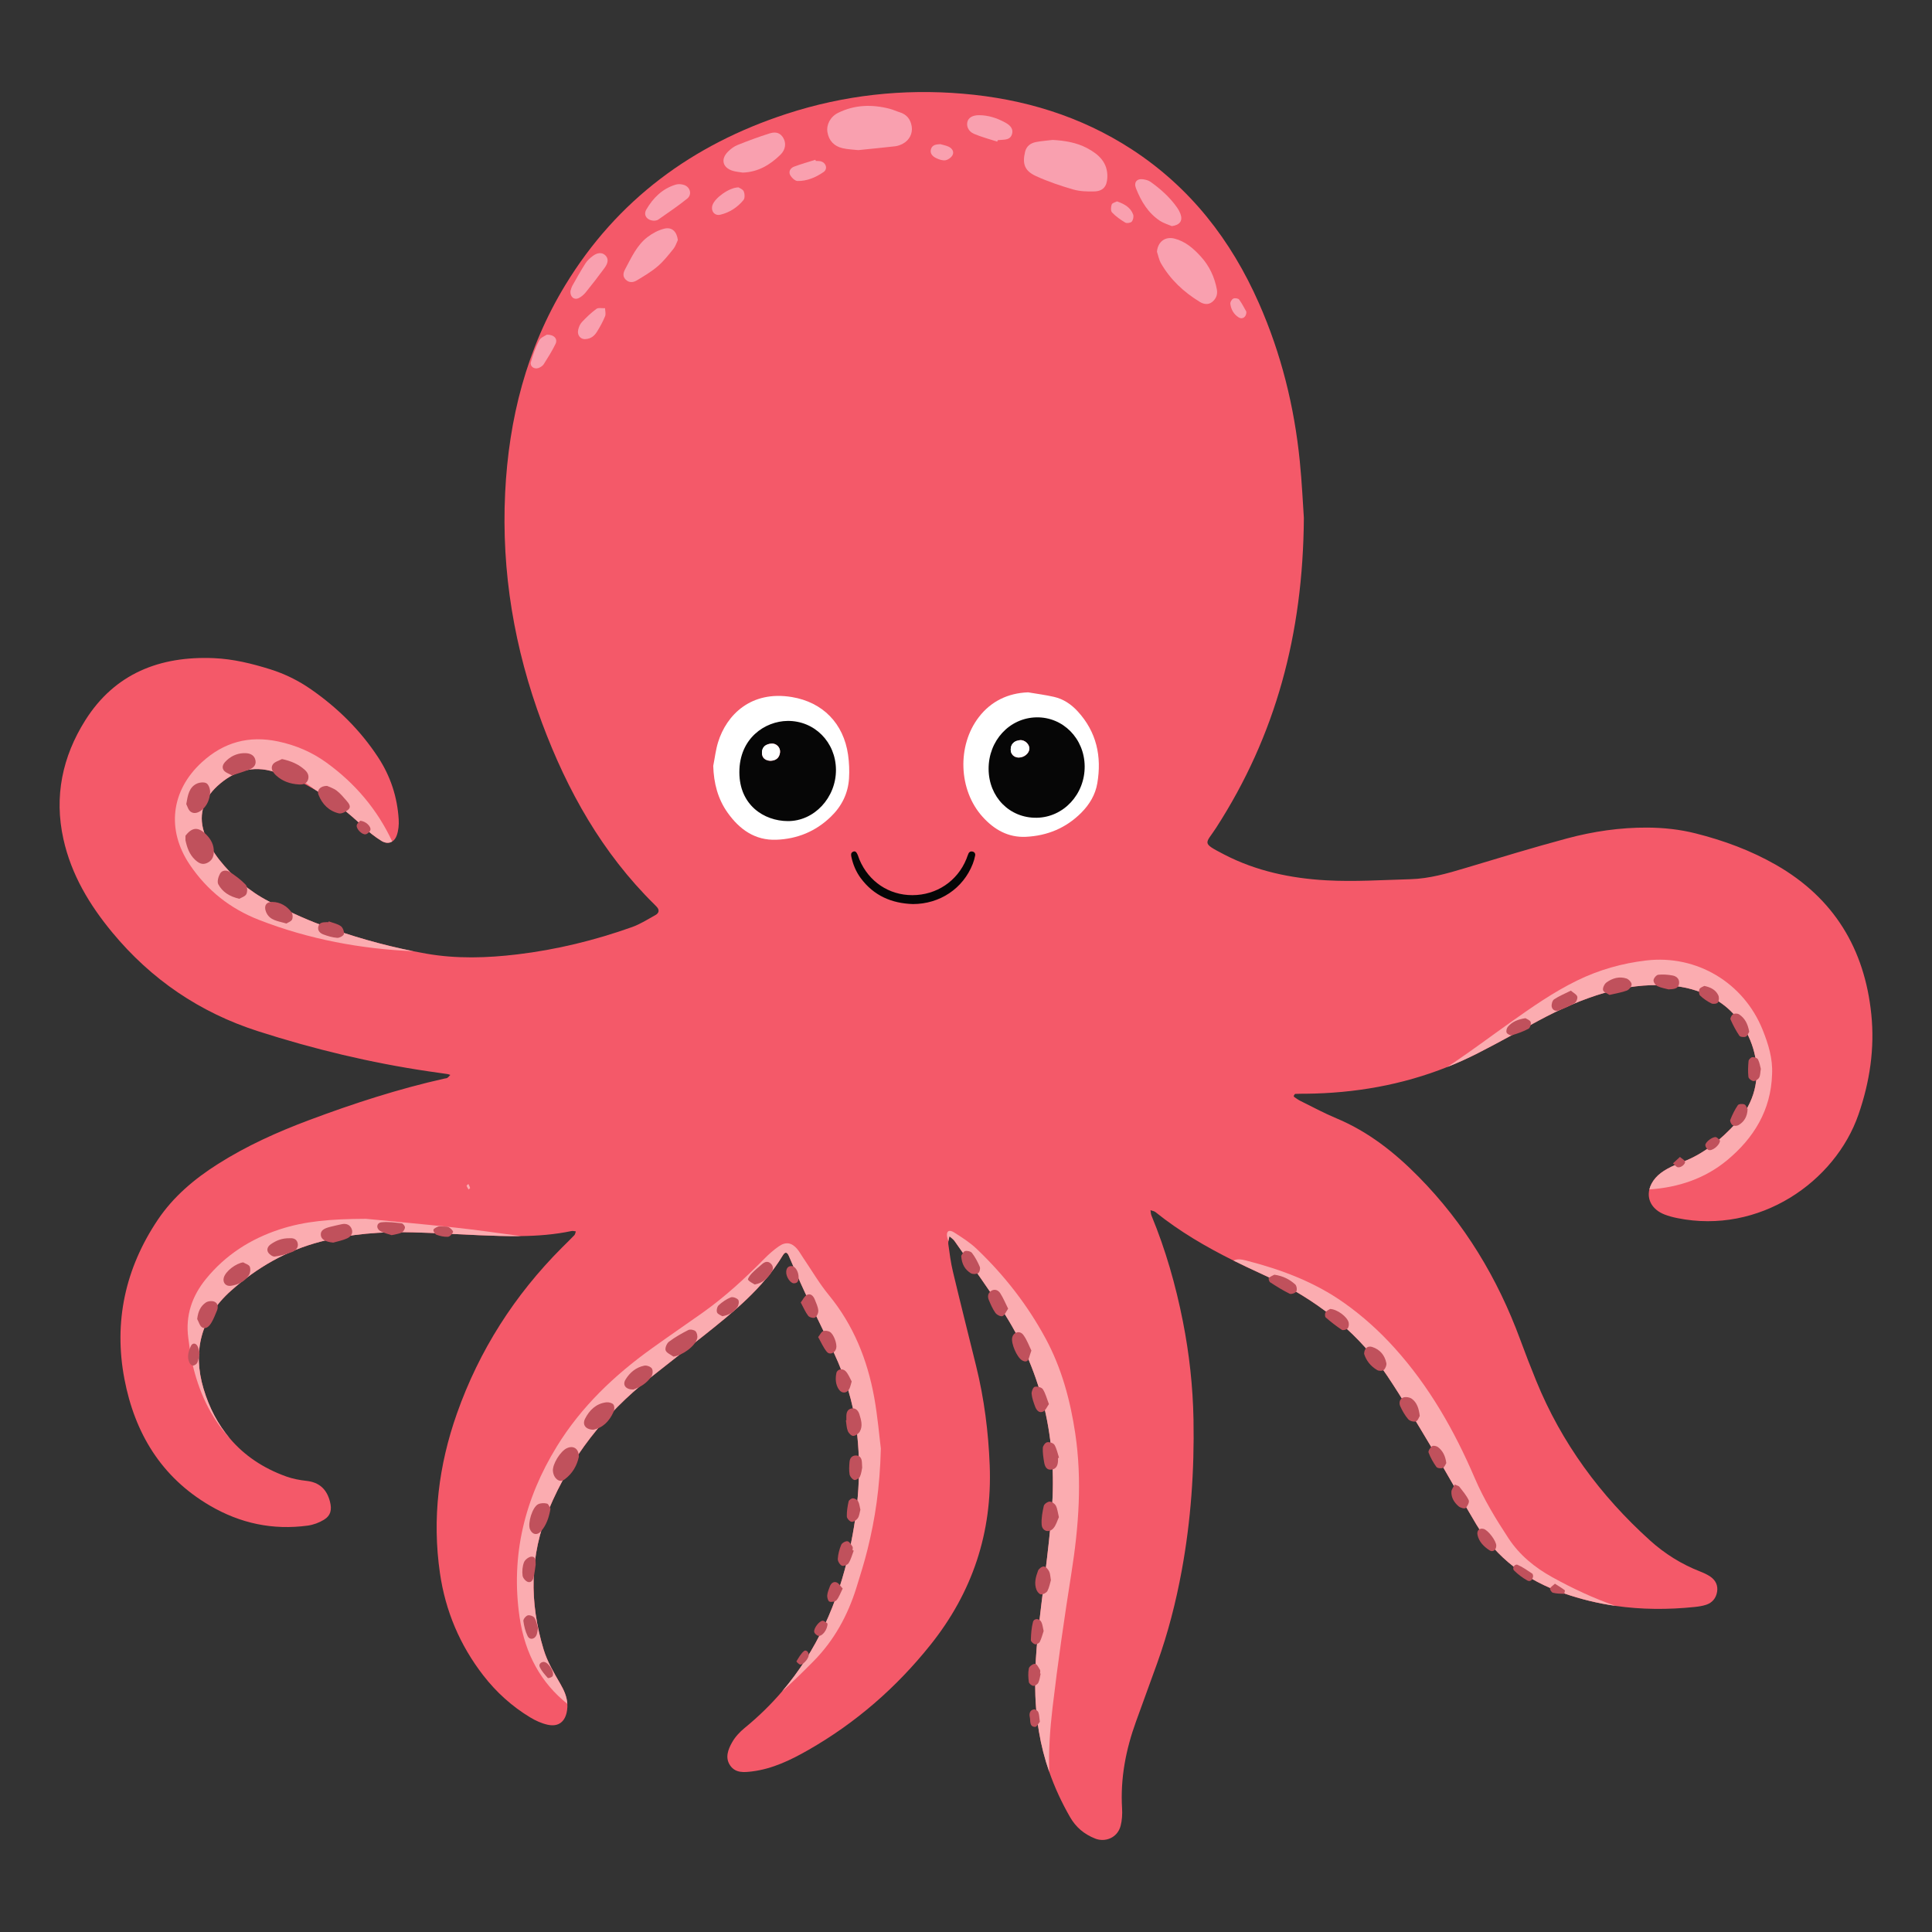 <?xml version="1.0" encoding="utf-8"?>
<!-- Generator: Adobe Illustrator 26.0.3, SVG Export Plug-In . SVG Version: 6.00 Build 0)  -->
<svg version="1.1" id="Layer_1" xmlns="http://www.w3.org/2000/svg" xmlns:xlink="http://www.w3.org/1999/xlink" x="0px" y="0px"
	 viewBox="0 0 1133.86 1133.86" style="enable-background:new 0 0 1133.86 1133.86;" xml:space="preserve">
<rect x="0" y="0" width="1133.86" height="1133.86" fill="#333333" stroke="none"/>
<style type="text/css">
	.st0{fill:#F45969;}
	.st1{fill:#FBACB0;}
	.st2{fill:#FFFFFF;}
	.st3{fill:#F9A0AF;}
	.st4{fill:#C0515C;}
	.st5{fill:#060606;}
</style>
<g>
	<path class="st0" d="M1090.72,654.07c-13.73,39.67-58.29,70.56-106.31,60.82c-2.54-0.51-5.08-1.17-7.49-2.11
		c-7.19-2.8-10.42-8.63-8.94-14.73c0.55-2.26,1.74-4.56,3.62-6.75c1.83-2.13,4.3-3.86,6.77-5.26c2.99-1.7,6.24-3.01,9.46-4.26
		c12.44-4.8,22.24-13.11,31.15-22.78c22.18-24.07,10.2-56.75-8.47-70.02c-9.75-6.93-20.61-10.11-32.4-10.72
		c-12.23-0.64-24.19,0.85-35.94,4.26c-13.65,3.95-26.55,9.67-39.04,16.38c-11.95,6.42-23.77,13.07-35.86,19.22
		c-5.9,3-11.88,5.7-17.93,8.1c-26.45,10.51-54.24,15.4-83.1,15.67c-2.02,0.02-4.03-0.02-6.04,0.1c-0.33,0.02-0.68,0.69-0.91,1.12
		c-0.08,0.15,0.1,0.58,0.29,0.71c1.19,0.8,2.35,1.67,3.63,2.3c6.99,3.45,13.86,7.17,21.04,10.17c18.75,7.82,34.25,20.07,48.35,34.39
		c26.99,27.4,46.34,59.53,59.59,95.5c2.99,8.12,6.12,16.2,9.39,24.21c14.87,36.48,37.65,67.37,66.78,93.67
		c8.63,7.79,18.4,13.91,29.28,18.17c2.13,0.84,4.28,1.79,6.16,3.08c3.07,2.12,4.58,5.19,3.92,8.98c-0.65,3.7-2.83,6.35-6.39,7.52
		c-2.17,0.72-4.5,1.06-6.78,1.3c-15.65,1.63-31.14,1.55-46.4-0.64c0,0-0.01,0-0.01,0c-10.26-1.47-20.41-3.9-30.45-7.41
		c-21.71-7.58-39.36-20.49-51.27-40.44c-9.18-15.36-17.85-31.02-27.01-46.38c-8.13-13.62-16.25-27.28-25.04-40.47
		c-16.23-24.34-38.26-42.19-64.19-55.39c-3.6-1.84-7.24-3.59-10.92-5.27c-5.13-2.35-10.24-4.76-15.28-7.27
		c-16.14-8.03-31.68-17.08-45.85-28.48c-0.77-0.62-1.94-0.75-2.92-1.11c0.18,1.05,0.17,2.18,0.57,3.14
		c8.31,20.07,14.23,40.85,18.44,62.14c3.76,19.01,5.87,38.17,6.23,57.58c0.54,29.83-1.53,59.43-6.93,88.76
		c-3.4,18.46-8.06,36.63-14.42,54.32c-4.1,11.4-8.26,22.78-12.4,34.18c-5.97,16.45-9.23,33.32-8.17,50.92c0.2,3.4,0,6.98-0.85,10.25
		c-1.86,7.16-9.17,9.79-14.94,7.49c-6.56-2.61-11.33-6.67-14.76-12.64c-4.9-8.53-8.99-17.34-12.17-26.49c0-0.01,0-0.01,0-0.01
		c-2.67-7.66-4.7-15.54-6.05-23.68c-3.1-18.67-2.61-37.42-0.68-56.11c2.54-24.68,6.39-49.25,8.26-73.97
		c3.09-40.81-5.37-79.31-27.22-114.23c-9.33-14.91-19.83-29.09-29.86-43.55c-0.76-1.1-2-1.87-3.02-2.8
		c-0.16,0.94-0.45,1.89-0.61,2.83v0c-0.11,0.6-0.16,1.19-0.08,1.76c0.74,5.43,1.45,10.89,2.72,16.21
		c4.42,18.52,9.08,36.98,13.64,55.47c4.71,19.12,7.18,38.56,7.94,58.22c1.53,39.43-10.14,74.48-34.78,105.31
		c-20.06,25.1-43.87,45.83-71.77,61.75c-10.29,5.87-20.94,11.04-32.96,12.53c-4.71,0.58-9.57,1-12.68-3.31
		c-3.34-4.63-1.36-9.61,1.05-13.86c1.8-3.17,4.5-6.05,7.35-8.38c8.14-6.65,15.43-13.79,21.93-21.4c0,0,0,0,0,0
		c20.21-23.63,32.83-51.72,39.67-83.2c5.12-23.57,7.13-47.33,3.96-71.39c-2.01-15.32-6.54-29.86-13.04-43.8
		c-5.61-12.03-11.58-23.89-17.23-35.9c-3.31-7.04-6.28-14.24-9.4-21.37c-1-2.27-2.17-2.49-3.49-0.3
		c-11.75,19.46-29.12,33.37-46.54,47.23c-10.62,8.45-21.36,16.74-31.98,25.18c-26.03,20.69-46.01,46.02-58.88,76.82
		c-11.29,27.02-11.37,54.55-2.98,82.18c2.14,7.06,6.06,13.67,9.8,20.12c2.2,3.8,3.84,7.54,4.09,11.69c0.08,1.24,0.03,2.51-0.17,3.84
		c-0.97,6.55-4.89,9.86-11.38,8.44c-3.58-0.78-7.12-2.41-10.28-4.32c-10.72-6.49-19.9-14.78-27.57-24.71
		c-13.7-17.74-22.15-37.71-25.37-59.9c-4.67-32.11-0.76-63.38,9.98-93.77c13.09-37.04,33.79-69.4,61.54-97.23
		c2.45-2.45,4.96-4.85,7.34-7.36c0.51-0.54,0.61-1.49,0.9-2.25c-0.84-0.08-1.72-0.38-2.51-0.21c-9.83,2.07-19.73,2.83-29.65,2.97
		c0,0,0,0-0.01,0c-8.22,0.12-16.46-0.19-24.69-0.53c-12.97-0.53-25.94-1.35-38.92-1.69c-18.24-0.48-36.3,0.85-54.08,5.49
		c-20.02,5.22-37.32,15.21-52.61,28.87c-17.58,15.69-22.57,35.55-16.02,57.46c3.35,11.21,8.49,20.96,15.4,29.12
		c0.02,0.02,0.04,0.04,0.05,0.06c8.42,9.92,19.48,17.45,33.14,22.33c3.76,1.35,7.81,2.11,11.8,2.55c7.64,0.84,11.97,5,13.81,12.25
		c1.17,4.6,0.46,8.1-3.52,10.55c-2.84,1.75-6.27,3.01-9.58,3.46c-20.44,2.75-39.46-1.26-57.36-11.72
		c-28.74-16.8-44.19-42.8-50.2-74.37c-6.36-33.45,0.47-64.87,19.54-93.31c9.16-13.66,21.48-24.02,35.27-32.77
		c16.9-10.73,35.04-18.88,53.72-25.87c25.96-9.72,52.29-18.27,79.37-24.33c0.56-0.12,1.22-0.12,1.66-0.43
		c0.65-0.44,1.13-1.12,1.69-1.69c-0.52-0.18-1.04-0.43-1.58-0.51c-3.71-0.55-7.43-1.06-11.14-1.6
		c-34.05-5.01-67.43-13.06-100.14-23.56c-34.06-10.93-62.71-30.38-85.55-58.02c-13.38-16.18-24-33.88-28.63-54.7
		c-5.57-25.06-0.58-48.45,12.78-69.68c17.35-27.58,43.88-37.89,75.56-36.54c11.3,0.48,22.26,3.17,33.04,6.54
		c8.6,2.69,16.58,6.64,23.99,11.8c15.57,10.84,28.84,23.91,39.29,39.81c7.31,11.13,11.3,23.33,12.11,36.55
		c0.19,3.08-0.12,6.41-1.13,9.3c-0.58,1.66-1.51,2.88-2.65,3.6c-1.78,1.13-4.08,1.06-6.4-0.39c-3.88-2.42-7.52-5.34-10.85-8.49
		c-8.53-8.09-17.67-15.31-27.69-21.25c-3.36-1.99-6.82-3.84-10.39-5.53c-2.45-1.16-4.98-2.15-7.55-3.06
		c-2.06-0.73-4.14-1.4-6.21-2.07c-12.84-4.14-24.04-0.5-33.56,8.27c-8.64,7.96-11.54,17.97-7.04,29.13
		c2.02,5.01,4.84,9.89,8.2,14.13c7.96,10.03,17.53,18.5,28.97,24.35c10,5.11,20.2,10.01,30.71,13.9
		c17.68,6.54,35.78,11.75,54.28,15.43c2.47,0.49,4.94,0.96,7.43,1.39c17.83,3.14,35.74,2.57,53.52,0.44
		c22.96-2.75,45.41-8.23,67.22-15.99c4.84-1.72,9.29-4.56,13.82-7.09c2.14-1.19,2.51-3.04,0.63-4.96c-0.4-0.41-0.8-0.83-1.21-1.24
		c-30.65-30.18-51.14-66.7-66.01-106.62c-16.22-43.53-23.88-88.54-21.62-135.01c2.11-43.34,12.55-84.47,35.26-121.83
		c30.43-50.04,74.69-82.54,129.97-100.57C495.32,55.84,529.92,52,565.1,54.99c35.6,3.02,69.09,13.09,99.28,32.77
		c34.2,22.29,58.11,53.12,74.46,90.17c13.05,29.58,20.75,60.55,23.98,92.64c1.27,12.62,1.84,25.32,2.4,33.37
		c-0.47,68.52-16.64,127.83-51.42,181.77c-6.29,9.76-9.02,8.69,4.64,15.78c18.81,9.76,39.18,14,60,15.16
		c16.37,0.91,32.87-0.2,49.3-0.66c11.06-0.31,21.61-3.36,32.14-6.52c19.89-5.96,39.76-12.05,59.81-17.42
		c15.35-4.11,31.06-6.43,47.06-6.35c9.58,0.05,19,1.05,28.28,3.38c16.59,4.17,32.53,10.04,47.4,18.57
		c33.89,19.44,51.9,49.27,55.81,87.62C1100.3,615.28,1097.34,634.95,1090.72,654.07z"/>
	<g>
		<path class="st1" d="M516.96,850.15c-0.59,23.04-3.36,41.26-7.83,59.22c-1.87,7.55-4.2,15-6.52,22.43
			c-5.07,16.21-13.02,30.81-25.01,42.98c-6.06,6.15-12.21,12.2-18.64,17.91c20.21-23.63,32.83-51.72,39.67-83.2
			c5.12-23.57,7.13-47.33,3.96-71.39c-2.01-15.32-6.54-29.86-13.04-43.8c-5.61-12.03-11.58-23.89-17.23-35.9
			c-3.31-7.04-6.28-14.24-9.4-21.37c-1-2.27-2.17-2.49-3.49-0.3c-11.75,19.46-29.12,33.37-46.54,47.23
			c-10.62,8.45-21.36,16.74-31.98,25.18c-26.03,20.69-46.01,46.02-58.88,76.82c-11.29,27.02-11.37,54.55-2.98,82.18
			c2.14,7.06,6.06,13.67,9.8,20.12c2.2,3.8,3.84,7.54,4.09,11.69c-15.12-12.08-24.8-28.83-28.02-50.93
			c-5.24-36.03,2.97-69.36,21.89-100.15c14.27-23.22,33.64-41.66,55.64-57.45c9.84-7.07,19.85-13.9,29.74-20.9
			c13.23-9.37,25.1-20.31,36.45-31.85c2.61-2.65,5.45-5.16,8.5-7.26c4.06-2.79,7.49-2.17,10.66,1.54c1.3,1.52,2.27,3.33,3.41,5
			c5.03,7.39,9.55,15.21,15.2,22.09c14.52,17.68,22.68,38.08,26.68,60.26C515.12,831.61,516.07,843.12,516.96,850.15z"/>
		<path class="st1" d="M242.68,558.26c-30.76-1.33-61.24-6.93-90.65-18.38c-16.91-6.59-30.45-17.3-40.63-32.37
			c-13.8-20.43-11.13-43.47,7.05-60.15c12.86-11.79,27.66-15.83,44.79-12.21c10.35,2.19,19.74,6.2,28.29,12.37
			c16.93,12.23,29.91,27.59,38.65,46.32c-1.78,1.13-4.08,1.06-6.4-0.39c-3.88-2.42-7.52-5.34-10.85-8.49
			c-8.53-8.09-17.67-15.31-27.69-21.25c-1.7-1.25-3.43-2.47-5.16-3.69c-3.9-2.73-8.27-4.26-12.77-4.9c-2.06-0.73-4.14-1.4-6.21-2.07
			c-12.84-4.14-24.04-0.5-33.56,8.27c-8.64,7.96-11.54,17.97-7.04,29.13c2.02,5.01,4.84,9.89,8.2,14.13
			c7.96,10.03,17.53,18.5,28.97,24.35c10,5.11,20.2,10.01,30.71,13.9C206.08,549.37,224.18,554.58,242.68,558.26z"/>
		<path class="st1" d="M1040,630.48c-0.64,21.05-10.71,37.44-26.39,50.44c-13,10.78-28.58,15.95-45.39,17.12
			c-0.08,0.01-0.16,0.01-0.24,0.02c0.55-2.26,1.74-4.56,3.62-6.75c1.83-2.13,4.3-3.86,6.77-5.26c2.99-1.7,6.24-3.01,9.46-4.26
			c12.44-4.8,22.24-13.11,31.15-22.78c22.18-24.07,10.2-56.75-8.47-70.02c-9.75-6.93-20.61-10.11-32.4-10.72
			c-12.23-0.64-24.19,0.85-35.94,4.26c-13.65,3.95-26.55,9.67-39.04,16.38c-11.95,6.42-23.77,13.07-35.86,19.22
			c-5.9,3-11.88,5.7-17.93,8.1c1.48-0.98,2.96-1.97,4.43-2.96c10.98-7.44,21.6-15.39,32.42-23.06c12.7-9.01,25.43-17.94,39.5-24.81
			c12.85-6.26,26.38-10.07,40.49-11.72c29.61-3.48,57.2,13.06,68.3,40.75C1037.81,612.74,1040.48,621.26,1040,630.48z"/>
		<path class="st1" d="M948.12,942.46c-10.26-1.47-20.41-3.9-30.45-7.41c-21.71-7.58-39.36-20.49-51.27-40.44
			c-9.18-15.36-17.85-31.02-27.01-46.38c-8.13-13.62-16.25-27.28-25.04-40.47c-16.23-24.34-38.26-42.19-64.19-55.39
			c-3.6-1.84-7.24-3.59-10.92-5.27c-5.13-2.35-10.24-4.76-15.28-7.27c0.87-0.47,1.91-0.72,3.02-0.73c1.41-0.02,2.86,0.3,4.24,0.65
			c20.52,5.26,40.15,12.53,57.63,24.91c10.89,7.71,20.65,16.52,29.61,26.45c20.36,22.57,35.12,48.54,47,76.26
			c5.38,12.54,12.4,24.1,19.85,35.43c6.48,9.85,15.38,17.13,25.62,22.79C922.94,932.25,935.28,938.03,948.12,942.46z"/>
		<path class="st1" d="M628.79,923.22c-4.14,26.2-7.96,52.47-11.05,78.81c-1.47,12.55-2.39,25.2-1.97,37.87
			c-2.67-7.66-4.7-15.54-6.05-23.68c-3.1-18.67-2.61-37.42-0.68-56.11c2.54-24.68,6.39-49.25,8.26-73.97
			c3.09-40.81-5.37-79.31-27.22-114.23c-9.33-14.91-19.83-29.09-29.86-43.55c-0.76-1.1-2-1.87-3.02-2.8
			c-0.16,0.94-0.45,1.89-0.61,2.83c-0.32-0.84-0.58-1.69-0.74-2.56c-0.6-3.27,1.13-4.43,4.1-2.54c4.6,2.92,9.29,5.9,13.21,9.63
			c16.2,15.42,29.84,32.9,40.48,52.59c9.44,17.46,14.52,36.39,17.43,55.88C635.13,868.76,633.09,895.99,628.79,923.22z"/>
		<path class="st1" d="M305.77,725.45c-8.22,0.12-16.46-0.19-24.69-0.53c-12.97-0.53-25.94-1.35-38.92-1.69
			c-18.24-0.48-36.3,0.85-54.08,5.49c-20.02,5.22-37.32,15.21-52.61,28.87c-17.58,15.69-22.57,35.55-16.02,57.46
			c3.35,11.21,8.49,20.96,15.4,29.12c-11.54-12.72-18.31-27.75-22.05-44.41c-1.07-4.77-1.63-9.66-2.29-14.52
			c-1.77-13.08,2.14-24.54,10.34-34.62c11.43-14.05,26.04-23.43,43.17-29.08c14.71-4.84,29.88-6.15,50.72-6.24
			c13.78,1.34,33.02,3.06,52.22,5.13c12.32,1.32,24.6,3.11,36.88,4.75C304.49,725.26,305.13,725.35,305.77,725.45z"/>
		<path class="st1" d="M274.87,694.83c0.39,0.84,0.82,1.56,1.02,2.33c0.06,0.22-0.57,0.61-0.88,0.92c-0.41-0.7-0.9-1.38-1.16-2.13
			C273.77,695.76,274.4,695.31,274.87,694.83z"/>
	</g>
	<g>
		<path class="st2" d="M418.59,449.49c0.93-4.65,1.45-9.42,2.85-13.93c4.91-15.87,19.21-30.48,43.29-26.47
			c18.09,3.01,30.37,15.44,32.99,33.91c0.64,4.54,0.84,9.22,0.56,13.79c-0.54,8.85-4.28,16.35-10.68,22.54
			c-8.92,8.63-19.7,13.04-31.96,13.5c-12.58,0.48-21.65-6.09-28.62-15.88C421.23,468.81,418.89,459.53,418.59,449.49z M446.38,447.6
			c0.25,1.97,0.19,3.48,0.64,4.8c3.58,10.43,8.54,12.15,16.92,6.53c2.64-1.77,5.45-3.9,5.09-7.46c-0.36-3.63-1.11-7.37-2.51-10.73
			c-2.22-5.32-7.65-6.13-12.38-6.18c-4.09-0.05-5.13,4.49-6.52,7.7C446.85,444.07,446.7,446.14,446.38,447.6z"/>
		<path class="st2" d="M603.37,406.32c5.1,0.87,10.25,1.52,15.29,2.68c5.48,1.26,10.02,4.35,13.82,8.48
			c11.1,12.09,14.19,26.44,11.51,42.22c-1.14,6.7-4.55,12.39-9.36,17.24c-8.99,9.04-19.98,13.56-32.56,14.17
			c-10.42,0.5-18.66-4.25-25.44-11.77c-14.12-15.65-15.05-41.77-2.16-58.49C581.6,411.59,591.52,406.76,603.37,406.32z
			 M592.74,445.89c0.25,1.97,0.19,3.47,0.65,4.8c3.6,10.44,8.55,12.12,16.93,6.51c2.51-1.68,5.31-3.7,5.03-7.04
			c-0.31-3.77-1.05-7.67-2.48-11.15c-2.19-5.33-7.65-6.12-12.38-6.17c-4.08-0.04-5.12,4.5-6.51,7.71
			C593.22,442.35,593.07,444.42,592.74,445.89z"/>
	</g>
	<g>
		<path class="st3" d="M617.82,82.12c7.04,0.4,13.9,1.5,20.11,4.78c6.89,3.64,12.37,8.53,11.94,17.41c-0.24,5.04-2.47,7.89-7.6,8.03
			c-4.14,0.12-8.48,0-12.41-1.14c-7.43-2.15-14.84-4.64-21.86-7.86c-6.7-3.07-8.08-7.17-6.4-14.24c0.8-3.36,3.25-5.1,6.38-5.73
			C611.23,82.73,614.54,82.52,617.82,82.12z"/>
		<path class="st3" d="M503.71,88.1c-2.64-0.3-5.98-0.38-9.18-1.12c-4.93-1.13-8.08-4.33-8.92-9.43c-0.72-4.38,1.71-9.09,6.31-11.35
			c9.74-4.79,19.96-5.03,30.32-2.33c1.94,0.5,3.77,1.4,5.69,1.98c4.19,1.26,6.48,4.16,7.14,8.35c0.65,4.12-1.4,8.13-5.15,10.11
			c-1.38,0.73-2.93,1.34-4.46,1.52C518.45,86.65,511.43,87.31,503.71,88.1z"/>
		<path class="st3" d="M679,147.76c0.48-5.82,4.75-9.15,10.33-7.72c6.41,1.65,11.19,5.87,15.48,10.6
			c4.95,5.45,7.97,11.94,9.34,19.18c0.57,3-0.44,5.48-2.67,7.33c-2.31,1.92-5.03,1.43-7.31,0.04c-9.38-5.7-17.25-13.03-22.78-22.6
			C680.2,152.54,679.78,150.05,679,147.76z"/>
		<path class="st3" d="M435.88,101.29c-1.97-0.34-4.01-0.47-5.9-1.06c-5.89-1.84-7.15-6.79-2.77-11.19c1.59-1.6,3.53-3.09,5.6-3.92
			c6.25-2.5,12.58-4.86,19-6.86c3.86-1.19,6.28-0.03,7.89,2.69c1.78,3.01,1.4,6.87-1.68,9.87
			C451.9,96.79,444.84,101.01,435.88,101.29z"/>
		<path class="st3" d="M397.82,140.9c-0.85,1.74-1.41,3.71-2.6,5.17c-2.9,3.57-5.77,7.27-9.24,10.23c-3.78,3.21-8.12,5.8-12.41,8.35
			c-2.01,1.19-4.47,1.37-6.4-0.58c-2.01-2.03-1.28-4.26-0.14-6.36c3.61-6.7,6.76-13.83,12.98-18.58c2.88-2.2,6.34-4.06,9.82-4.92
			C394.37,133.07,397.23,135.97,397.82,140.9z"/>
		<path class="st3" d="M687.74,132.71c-2.31-1-4.83-1.7-6.91-3.06c-7.01-4.61-11.14-11.51-14.13-19.11
			c-1.45-3.67,0.59-5.95,4.49-5.27c1.38,0.24,2.9,0.63,4.01,1.42c6,4.29,11.46,9.16,15.71,15.26c0.73,1.05,1.36,2.22,1.82,3.41
			C694.32,129.51,692.49,132.06,687.74,132.71z"/>
		<path class="st3" d="M384.06,129.53c-4.34-0.04-6.65-3.25-4.76-6.51c3.97-6.86,9.44-12.31,17.28-14.67
			c1.53-0.46,3.49-0.3,5.01,0.24c3.55,1.28,4.64,5.62,1.74,7.96c-5.45,4.4-11.29,8.32-17.04,12.35
			C385.53,129.44,384.4,129.44,384.06,129.53z"/>
		<path class="st3" d="M585.27,83.13c-4.58-1.5-9.3-2.7-13.7-4.61c-3.26-1.42-4.46-4.45-3.82-7.02c0.63-2.5,3.13-3.92,6.93-3.9
			c5.45,0.04,10.47,1.71,15.19,4.26c3.57,1.93,4.84,4.12,4.08,6.8c-0.9,3.19-3.63,3.26-6.25,3.44c-0.72,0.05-1.44,0.11-2.15,0.17
			C585.46,82.56,585.37,82.85,585.27,83.13z"/>
		<path class="st3" d="M334.78,170.85c0.29-0.82,0.55-2.13,1.17-3.24c2.46-4.38,4.91-8.76,7.61-12.99c1.06-1.66,2.63-3.08,4.2-4.29
			c2.89-2.22,5.58-2.29,7.45-0.53c1.9,1.79,1.93,4.25-0.38,7.41c-3.57,4.88-7.28,9.65-11.07,14.36c-1.06,1.31-2.45,2.51-3.94,3.29
			C337.09,176.28,334.54,174.38,334.78,170.85z"/>
		<path class="st3" d="M433.39,109.97c0.56,0.39,2.52,1.03,3.07,2.29c0.65,1.46,0.77,4.04-0.11,5.12
			c-3.51,4.29-8.15,7.34-13.57,8.62c-3.49,0.83-5.76-2.26-4.62-5.67C419.57,116.17,427.9,110.04,433.39,109.97z"/>
		<path class="st3" d="M478.76,94.44c1,0.07,2.05-0.01,3,0.25c3.11,0.84,4.16,4.49,1.55,6.29c-4.53,3.14-9.66,5.32-15.25,5.24
			c-1.49-0.02-3.46-1.92-4.3-3.46c-1.11-2.03,0.13-4.14,2.2-4.93c4.11-1.55,8.37-2.73,12.57-4.06
			C478.61,94,478.69,94.22,478.76,94.44z"/>
		<path class="st3" d="M343.24,199.03c-2.53,0.03-4.6-2.27-3.93-5.38c0.35-1.63,1.06-3.41,2.17-4.59c2.64-2.8,5.44-5.53,8.54-7.78
			c1.17-0.85,3.36-0.3,5.08-0.39c0.04,1.58,0.56,3.35,0.02,4.69c-1.22,3.04-2.83,5.94-4.54,8.75
			C349.07,196.83,347.09,198.93,343.24,199.03z"/>
		<path class="st3" d="M320.94,196.4c4.38-0.04,6.49,2.57,5.08,5.46c-2,4.12-4.46,8.03-6.92,11.9c-0.64,1-1.92,1.81-3.07,2.22
			c-2.52,0.9-5.14-0.96-4.46-3.44c1.2-4.37,2.76-8.72,4.84-12.73C317.32,198.05,319.89,197.15,320.94,196.4z"/>
		<path class="st3" d="M655.56,118.19c4.5,1.57,7.96,3.63,9.46,7.69c0.44,1.19,0.01,3.23-0.82,4.18c-0.67,0.77-2.9,1.11-3.81,0.57
			c-2.79-1.67-5.52-3.61-7.75-5.94c-0.85-0.89-0.72-3.3-0.19-4.7C652.84,119.04,654.68,118.66,655.56,118.19z"/>
		<path class="st3" d="M551.88,84.61c1.63,0.48,3.36,0.77,4.88,1.49c2.02,0.96,3.32,2.9,2.27,4.94c-0.71,1.39-2.58,2.74-4.13,3.01
			c-1.67,0.29-3.69-0.42-5.33-1.18c-2.16-1.01-4.02-2.74-3.17-5.45C547.21,84.92,549.53,84.73,551.88,84.61z"/>
		<path class="st3" d="M731.47,182.93c0.15,3.06-2.29,4.7-4.42,3.4c-2.95-1.8-4.6-4.71-4.99-8.08c-0.11-0.97,0.86-2.59,1.76-3.02
			c0.89-0.42,2.88-0.13,3.4,0.57C728.97,178.18,730.29,180.88,731.47,182.93z"/>
	</g>
	<g>
		<path class="st4" d="M108.84,490.49c3.91-5.07,7.46-5.35,12.08-0.81c2.87,2.82,4.69,6.15,4.57,10.35c-0.09,3.03-1.26,5.26-4.1,6.5
			c-2.89,1.27-5.05-0.21-6.98-2.02c-3.27-3.08-4.66-7.15-5.57-11.42C108.84,492.22,108.84,491.35,108.84,490.49z"/>
		<path class="st4" d="M165.5,445.47c5.41,1.18,9.79,3.06,13.5,6.47c1.73,1.59,2.55,3.59,1.71,5.82c-0.9,2.39-3.12,2.77-5.37,2.63
			c-4.99-0.32-9.54-1.83-13.27-5.28c-1.9-1.75-3.46-4.15-2-6.42C161.09,447.09,163.64,446.5,165.5,445.47z"/>
		<path class="st4" d="M339.73,854.95c-1.08,5.07-3.71,9.89-8.45,13.34c-2.17,1.58-4.2,0.61-5.57-1.35c-0.7-1-1.1-2.37-1.21-3.61
			c-0.34-4.05,4.43-11.7,8.19-13.41C336.53,848.15,339.7,850.14,339.73,854.95z"/>
		<path class="st4" d="M140.48,527.47c-5.92-1.33-9.98-4.08-12.36-8.48c-0.82-1.52,0.03-4.52,1.05-6.31
			c1.19-2.09,3.87-2.18,5.78-0.89c3.28,2.21,6.55,4.57,9.24,7.42c1.02,1.08,1.13,4.01,0.41,5.49
			C143.93,526.12,141.63,526.76,140.48,527.47z"/>
		<path class="st4" d="M109.32,471.93c0.9-5.36,1.68-9.79,6.01-11.94c1.68-0.84,4.55-1.16,5.91-0.26c1.37,0.91,2.23,3.69,2.08,5.54
			c-0.31,3.71-1.59,7.29-4.63,9.89c-2.02,1.73-4.54,2.75-6.7,1.29C110.49,475.44,109.92,473.03,109.32,471.93z"/>
		<path class="st4" d="M191.93,461.22c1.36,0.65,3.79,1.36,5.66,2.79c2.25,1.72,4.09,4,5.98,6.16c1.24,1.42,2.65,3.37,0.9,4.92
			c-1.46,1.3-3.98,2.65-5.62,2.26c-5.8-1.39-9.79-5.37-11.92-10.93C185.88,463.68,187.96,461.24,191.93,461.22z"/>
		<path class="st4" d="M348.16,839.07c-4.54-0.09-6.54-3-4.79-6.45c2.59-5.09,6.48-8.87,12.43-9.62c1.37-0.17,3.41,0.31,4.17,1.26
			c0.73,0.91,0.7,3.05,0.15,4.27C357.66,834.04,353.77,838.06,348.16,839.07z"/>
		<path class="st4" d="M395.21,796.17c-1.6-1.2-4-2.11-4.56-3.68c-0.48-1.34,0.66-4.09,1.96-5.06c3.52-2.65,7.41-4.87,11.36-6.86
			c1.07-0.54,3.31-0.15,4.19,0.68c0.9,0.85,1.32,2.89,1.01,4.19C408.06,790.04,400.46,795.52,395.21,796.17z"/>
		<path class="st4" d="M136.11,455.08c-1.71-1.04-4-1.69-4.93-3.19c-1.4-2.27,0.43-4.39,2.14-5.91c3.1-2.76,6.88-4.16,11.02-3.95
			c2.7,0.14,5.11,1.3,5.62,4.38c0.46,2.76-1.4,4.31-3.59,5.19C143.23,452.86,139.95,453.8,136.11,455.08z"/>
		<path class="st4" d="M323.08,885.45c-0.93,5.26-2.44,9.72-5.67,13.33c-2.26,2.52-5.1,1.82-6.39-1.31
			c-1.45-3.53,1.45-13.03,4.82-14.67c1.49-0.72,3.61-0.8,5.22-0.35C322.02,882.73,322.54,884.59,323.08,885.45z"/>
		<path class="st4" d="M371.67,815.49c-4.55,0.04-6.42-2.75-4.59-5.79c2.5-4.16,6.18-7.23,11.04-8.22c1.37-0.28,3.65,0.53,4.42,1.62
			c0.73,1.02,0.59,3.44-0.16,4.59C379.61,811.89,375.45,814.3,371.67,815.49z"/>
		<path class="st4" d="M195.56,729.28c-4.54-0.47-7.03-1.84-7.27-4.39c-0.24-2.59,1.51-4,6.27-5.06c2.08-0.46,4.14-1.03,6.24-1.42
			c2.55-0.47,4.65,0.43,5.6,2.86c1.03,2.65-0.61,4.58-2.76,5.55C201.09,727.97,198.26,728.49,195.56,729.28z"/>
		<path class="st4" d="M168.05,542.01c-4.92-1.53-9.83-1.68-11.93-6.86c-1.37-3.39,0.02-5.89,3.65-5.83
			c4.76,0.08,8.57,2.41,11.35,6.11c0.74,0.99,0.84,3.14,0.26,4.27C170.81,540.84,169.03,541.38,168.05,542.01z"/>
		<path class="st4" d="M142.72,740.86c1.36,0.83,3.45,1.38,3.88,2.55c0.55,1.47,0.29,3.82-0.6,5.13c-2.44,3.57-6.22,5.46-10.45,6.08
			c-3.08,0.45-5-1.94-4.2-4.81C132.38,746.05,138.44,741.44,142.72,740.86z"/>
		<path class="st4" d="M170,726.7c1.61-0.11,3.89,0.11,4.64,2.63c0.79,2.68-1.01,4.59-3.16,5.43c-3.26,1.27-6.72,2.24-10.18,2.69
			c-1.23,0.16-3.22-1.23-3.94-2.46c-1.02-1.73-0.16-3.56,1.61-4.79C162.1,728.03,165.46,726.63,170,726.7z"/>
		<path class="st4" d="M621.45,890.4c-0.97,2.06-1.63,4.68-3.21,6.5c-2.57,2.96-6.64,1.75-6.91-2.12c-0.25-3.64,0.44-7.41,1.26-11
			c0.25-1.11,2.26-2.51,3.48-2.53c1.22-0.02,2.98,1.26,3.6,2.44C620.62,885.51,620.8,887.74,621.45,890.4z"/>
		<path class="st4" d="M115.73,774.14c0.48-4.31,1.94-7.58,5.05-9.7c1.26-0.87,3.66-1.1,5.06-0.5c2,0.85,2.39,3.08,1.51,5.19
			c-0.99,2.36-1.9,4.79-3.19,6.98c-1.17,1.97-2.99,4.22-5.46,2.94C117.25,778.29,116.69,775.83,115.73,774.14z"/>
		<path class="st4" d="M605.31,792.63c-0.67,2.01-1.08,3.07-1.37,4.16c-0.68,2.52-2.18,2.72-4.17,1.53
			c-3.02-1.82-6.5-9.99-5.72-13.34c0.76-3.23,4.46-4.33,6.54-1.52C602.72,786.33,603.94,789.88,605.31,792.63z"/>
		<path class="st4" d="M944.6,583.9c-1.19-0.8-3.45-1.53-3.78-2.78c-0.34-1.29,0.77-3.64,1.97-4.52c3.45-2.51,7.52-3.73,11.74-2.34
			c1.32,0.43,2.99,2.2,3.04,3.42c0.05,1.22-1.48,3.16-2.75,3.64C951.78,582.48,948.49,582.97,944.6,583.9z"/>
		<path class="st4" d="M800.57,794.52c0.12-3.3,2.18-4.84,4.72-4.02c4.63,1.49,7.39,4.86,8.34,9.48c0.26,1.24-0.55,3.18-1.53,4.04
			c-0.75,0.66-2.83,0.65-3.83,0.07C804.31,801.8,801.71,798.32,800.57,794.52z"/>
		<path class="st4" d="M620.93,855.7c0,0.58,0.02,1.15,0,1.73c-0.13,2.51-0.99,4.67-3.74,5.06c-3.02,0.43-3.98-1.88-4.39-4.23
			c-0.48-2.82-0.93-5.71-0.79-8.54c0.06-1.2,1.48-3.1,2.53-3.29c1.36-0.25,3.7,0.48,4.32,1.54c1.33,2.26,1.83,5.01,2.67,7.56
			C621.33,855.58,621.13,855.64,620.93,855.7z"/>
		<path class="st4" d="M833.24,830.99c-0.48,0.74-1.09,2.82-2.28,3.21c-1.26,0.43-3.61-0.25-4.51-1.29
			c-1.92-2.24-3.45-4.92-4.68-7.63c-0.9-1.98-0.29-4.4,1.83-5.13c1.46-0.5,3.8-0.1,5.05,0.83
			C831.53,823.14,832.69,826.47,833.24,830.99z"/>
		<path class="st4" d="M496.71,833.52c0-0.72,0-1.44,0-2.16c-0.01-2.17,0.52-4.2,2.89-4.71c2.63-0.57,4.14,1.32,4.78,3.42
			c1,3.28,2.09,6.81,0.24,10.06c-0.71,1.26-2.53,2.54-3.89,2.59c-1.05,0.04-2.67-1.62-3.16-2.86c-0.77-1.94-0.79-4.18-1.13-6.29
			C496.53,833.55,496.62,833.53,496.71,833.52z"/>
		<path class="st4" d="M616.76,927.37c-0.56,1.84-0.95,4.3-2.06,6.36c-0.59,1.08-2.45,2.03-3.72,2.01
			c-0.93-0.02-2.22-1.55-2.67-2.68c-1.52-3.82-0.45-7.64,0.9-11.24c0.44-1.16,2.27-2.54,3.4-2.49c1.11,0.05,2.46,1.64,3.1,2.87
			C616.39,923.52,616.36,925.22,616.76,927.37z"/>
		<path class="st4" d="M591.66,768.03c-1.27,1.81-2,3.88-3.33,4.39c-1.02,0.4-3.33-0.77-4.14-1.91c-1.64-2.3-2.79-4.99-3.89-7.62
			c-0.85-2.04-0.46-4.15,1.5-5.35c2.08-1.27,4.14-0.29,5.26,1.49C588.79,761.74,590.03,764.76,591.66,768.03z"/>
		<path class="st4" d="M921.91,581.4c1.54,1.32,3.34,2.16,3.75,3.44c0.34,1.07-0.55,3.29-1.56,3.91c-2.79,1.7-5.88,2.94-8.93,4.15
			c-2.04,0.82-4.04,0.04-4.48-2.03c-0.29-1.34,0.34-3.66,1.36-4.35C914.96,584.56,918.28,583.22,921.91,581.4z"/>
		<path class="st4" d="M442.95,753.85c-1.17-0.76-2.98-1.47-3.94-2.8c-0.35-0.47,1.14-2.62,2.14-3.66c1.89-1.97,4.02-3.71,6.09-5.5
			c1.55-1.33,3.28-1.99,5.03-0.41c1.64,1.48,1.68,3.34,0.56,5.11C450.62,750.08,447.85,752.91,442.95,753.85z"/>
		<path class="st4" d="M747.9,748.1c5.25,0.76,9.03,2.83,12.25,5.71c0.86,0.77,1.21,3.17,0.63,4.14c-0.55,0.94-2.97,1.77-3.92,1.31
			c-3.96-1.94-7.72-4.31-11.44-6.71c-0.61-0.39-1.09-2.29-0.8-2.54C745.72,749.07,747.15,748.51,747.9,748.1z"/>
		<path class="st4" d="M192.93,540.73c2.39,0.88,5.04,1.38,7.06,2.78c1.2,0.83,2.09,3.2,1.84,4.66c-0.17,0.99-2.61,2.34-3.94,2.24
			c-2.79-0.21-5.6-1.04-8.24-2.05c-1.91-0.74-3.46-2.34-2.78-4.75c0.64-2.27,2.66-2.34,4.57-2.4c0.43-0.01,0.86,0,1.3,0
			C192.81,541.04,192.87,540.89,192.93,540.73z"/>
		<path class="st4" d="M615.6,824.05c-1.16,1.59-1.91,3.68-3.34,4.36c-2.47,1.18-4-0.86-4.79-2.98c-0.89-2.4-1.8-4.89-2.03-7.4
			c-0.13-1.38,0.86-3.88,1.8-4.12c1.44-0.37,4.04,0.26,4.77,1.37C613.59,817.7,614.3,820.69,615.6,824.05z"/>
		<path class="st4" d="M979.24,580.66c-1.69-0.46-4.3-0.86-6.58-1.94c-1.11-0.52-2.35-2.37-2.23-3.49c0.12-1.19,1.68-3.04,2.77-3.16
			c2.76-0.31,5.66-0.08,8.41,0.43c2.44,0.45,4.21,2.15,3.79,4.9C984.94,580.35,982.46,580.49,979.24,580.66z"/>
		<path class="st4" d="M780.61,768.21c4.17,0.13,10.12,4.65,10.89,7.93c0.26,1.1,0.08,2.76-0.61,3.5c-0.68,0.74-2.68,1.28-3.38,0.82
			c-3.31-2.19-6.46-4.66-9.46-7.26c-0.55-0.48-0.57-2.35-0.08-3.05C778.68,769.13,780.07,768.58,780.61,768.21z"/>
		<path class="st4" d="M564.12,737.03c0.43-0.59,1.08-2.39,2.21-2.77c1.17-0.39,3.4,0.14,4.11,1.07c1.87,2.47,3.39,5.29,4.59,8.16
			c0.41,1-0.15,3.24-0.97,3.71c-1.11,0.65-3.24,0.7-4.32,0.03C566.44,745.17,564.41,742.07,564.12,737.03z"/>
		<path class="st4" d="M1026.58,605.49c-0.48,0.76-0.96,2.41-1.98,2.88c-1.02,0.47-3.28,0.24-3.78-0.5
			c-2.03-3.01-3.75-6.26-5.21-9.59c-0.32-0.72,0.68-2.57,1.55-3.09c0.86-0.52,2.61-0.45,3.48,0.12
			C1024.03,597.51,1025.76,600.9,1026.58,605.49z"/>
		<path class="st4" d="M229.84,724.9c-2.09-0.74-4.7-1.22-6.8-2.52c-2.51-1.55-2.03-4.71,0.84-5.03c3.89-0.43,7.92,0.14,11.85,0.6
			c0.78,0.09,2,1.66,1.94,2.46c-0.08,1.06-1,2.49-1.95,2.96C234.1,724.17,232.18,724.34,229.84,724.9z"/>
		<path class="st4" d="M423.94,772.48c-0.84-0.56-2.69-1.13-3.12-2.25c-0.44-1.16,0.03-3.36,0.94-4.19
			c2.08-1.89,4.52-3.58,7.11-4.63c1.15-0.47,3.52,0.38,4.37,1.42c0.66,0.81,0.3,3.17-0.45,4.27
			C430.9,769.89,428.14,771.73,423.94,772.48z"/>
		<path class="st4" d="M501.04,910.02c-0.96,2.49-1.62,5.16-3.01,7.38c-0.63,1.01-3.07,1.91-3.99,1.46c-1.2-0.6-2.44-2.64-2.36-3.97
			c0.18-2.81,0.93-5.69,2.03-8.29c0.46-1.08,2.54-2.24,3.68-2.06c1.13,0.18,2.1,1.92,2.92,3.14c0.33,0.5,0.05,1.4,0.05,2.12
			C500.59,909.87,500.82,909.94,501.04,910.02z"/>
		<path class="st4" d="M895.28,597.55c0.81,0.55,2.66,1.15,3.06,2.26c0.38,1.08-0.33,3.44-1.26,3.93c-3.07,1.63-6.4,2.84-9.74,3.82
			c-0.87,0.26-2.68-0.63-3.1-1.47c-0.42-0.86-0.03-2.61,0.65-3.43C887.36,599.71,890.73,598.24,895.28,597.55z"/>
		<path class="st4" d="M848.81,858.67c-0.5,0.75-1.02,2.37-2.05,2.83c-1.02,0.45-3.21,0.18-3.76-0.58c-1.86-2.61-3.49-5.47-4.6-8.47
			c-0.34-0.91,1.01-2.9,2.09-3.73c0.65-0.5,2.58-0.1,3.43,0.55C846.73,851.44,848.29,854.45,848.81,858.67z"/>
		<path class="st4" d="M853.73,871.26c1.46,0.64,2.34,0.75,2.72,1.24c1.97,2.57,4.17,5.08,5.52,7.97c0.51,1.09-0.72,3.51-1.85,4.6
			c-0.55,0.54-3.06-0.16-4.06-1.02c-2.56-2.19-4.41-5.07-4.26-8.58C851.86,874.08,853.02,872.72,853.73,871.26z"/>
		<path class="st4" d="M469.94,764.4c1.3-1.67,2.15-3.71,3.64-4.45c2.17-1.08,3.76,0.64,4.58,2.66c0.85,2.11,1.88,4.26,2.08,6.47
			c0.13,1.38-0.78,3.43-1.89,4.17c-0.82,0.54-3.31-0.09-4.02-1C472.64,770.04,471.55,767.38,469.94,764.4z"/>
		<path class="st4" d="M480.17,784.71c1.18-1.5,1.8-3.03,2.87-3.46c1.11-0.45,2.85-0.22,3.94,0.38c2.33,1.29,4.41,7.15,3.78,9.66
			c-0.71,2.83-3.78,4.15-5.55,2.01C483.18,790.85,481.9,787.76,480.17,784.71z"/>
		<path class="st4" d="M314.37,918.36c-0.32,2.13-0.59,4.28-0.97,6.4c-0.35,1.92-1.21,4.14-3.33,3.73c-1.37-0.26-3.19-2.3-3.37-3.73
			c-0.34-2.6-0.1-5.53,0.85-7.94c0.59-1.51,2.95-3.28,4.49-3.25C314.74,913.62,314.26,916.34,314.37,918.36z"/>
		<path class="st4" d="M506,861.36c-0.28,1.23-0.45,3.45-1.35,5.32c-0.49,1-2.49,2.17-3.34,1.88c-1.18-0.4-2.48-2-2.7-3.27
			c-0.42-2.36-0.23-4.87-0.04-7.29c0.18-2.24,1.42-3.86,3.84-3.8c2.52,0.06,3.33,1.87,3.44,4.11
			C505.88,859.03,505.92,859.74,506,861.36z"/>
		<path class="st4" d="M1025.64,650.92c-0.21,4.59-2.11,7.4-5.19,9.31c-0.92,0.57-2.67,0.72-3.52,0.21
			c-0.86-0.53-1.78-2.38-1.46-3.18c1.17-3.02,2.63-5.99,4.45-8.67c0.5-0.73,2.83-0.9,3.88-0.4
			C1024.82,648.68,1025.29,650.35,1025.64,650.92z"/>
		<path class="st4" d="M499.85,810.76c-0.56,1.82-0.78,3.12-1.35,4.26c-1.4,2.81-4.44,3.01-6.2,0.41c-1.97-2.92-2.1-6.28-1.45-9.57
			c0.47-2.37,3.7-3.06,5.55-1.01C497.96,806.58,498.83,808.93,499.85,810.76z"/>
		<path class="st4" d="M504.95,886.06c-0.49,1.72-0.61,3.59-1.52,4.93c-0.75,1.1-2.53,2.31-3.64,2.14c-1.12-0.17-2.77-1.98-2.8-3.11
			c-0.09-2.95,0.41-5.96,1.05-8.87c0.18-0.8,1.69-1.86,2.54-1.83c1.07,0.05,2.53,0.87,3.03,1.78
			C504.4,882.56,504.53,884.37,504.95,886.06z"/>
		<path class="st4" d="M315.75,955.57c-0.38,1.73-0.44,3.09-0.98,4.22c-1.14,2.38-3.95,2.76-5.09,0.44
			c-1.35-2.74-2.12-5.87-2.52-8.91c-0.13-1.03,1.45-2.97,2.58-3.28c1.15-0.32,3.35,0.46,3.96,1.45
			C314.85,951.36,315.18,953.73,315.75,955.57z"/>
		<path class="st4" d="M1000.25,578.62c3.98,0.84,6.73,2.46,8.18,5.47c0.57,1.18,0.47,3.23-0.23,4.27c-0.5,0.74-2.8,1.03-3.8,0.53
			c-2.4-1.19-4.7-2.77-6.64-4.61c-0.73-0.69-0.87-2.8-0.37-3.8C997.91,579.48,999.56,579.04,1000.25,578.62z"/>
		<path class="st4" d="M1033.4,627.31c-0.37,2.14-0.27,3.88-1.01,5.15c-0.59,1.03-2.22,2.09-3.31,2.02
			c-1.08-0.07-2.85-1.46-2.96-2.43c-0.34-3.11-0.22-6.3,0.09-9.42c0.08-0.84,1.39-2.11,2.24-2.2c1.07-0.11,2.84,0.48,3.26,1.3
			C1032.67,623.56,1032.97,625.72,1033.4,627.31z"/>
		<path class="st4" d="M878.14,907.2c-0.05,2.49-2,3.95-3.98,2.65c-3.26-2.14-6.08-4.87-7-8.87c-0.63-2.73,1.05-4.34,3.52-3.69
			C873.38,898,878.2,904.41,878.14,907.2z"/>
		<path class="st4" d="M612.49,957.25c-0.71,2.09-1.25,4.34-2.27,6.35c-0.4,0.79-2.03,1.62-2.8,1.4c-1.01-0.29-2.46-1.62-2.43-2.47
			c0.11-3.55,0.34-7.18,1.24-10.58c0.63-2.39,3.86-2.28,4.97,0.1C611.91,953.56,612.04,955.34,612.49,957.25z"/>
		<path class="st4" d="M610.74,982.22c-0.42,1.8-0.58,3.72-1.37,5.34c-0.45,0.93-1.98,1.92-2.94,1.85c-0.97-0.07-2.5-1.35-2.62-2.25
			c-0.36-2.65-0.53-5.47,0.02-8.05c0.25-1.17,2.48-2.75,3.66-2.63c1.08,0.11,2.06,2.2,2.87,3.54c0.32,0.53,0.05,1.41,0.05,2.13
			C610.52,982.17,610.63,982.2,610.74,982.22z"/>
		<path class="st4" d="M494.56,932.29c-1.35,2.68-2.12,5.05-3.61,6.83c-0.75,0.89-2.96,1.24-4.18,0.83
			c-0.78-0.27-1.39-2.38-1.29-3.61c0.15-1.81,0.92-3.59,1.57-5.34c0.69-1.83,2.2-3.05,4.03-2.28
			C492.38,929.27,493.24,930.87,494.56,932.29z"/>
		<path class="st4" d="M117.12,794.07c-0.49,2.3-0.62,4.07-1.29,5.62c-0.36,0.83-1.58,1.64-2.49,1.75c-0.67,0.07-1.8-0.87-2.14-1.63
			c-1.57-3.41-0.63-6.79,0.87-9.91c0.89-1.84,2.71-1.78,3.74-0.06C116.62,791.2,116.8,792.95,117.12,794.07z"/>
		<path class="st4" d="M899.78,924.98c-0.33,2.25-1.65,3.6-3.51,2.54c-2.78-1.58-5.44-3.57-7.69-5.84c-1.34-1.35,0.39-4.03,2.09-3.3
			c3.05,1.3,5.79,3.34,8.6,5.16C899.63,923.77,899.64,924.56,899.78,924.98z"/>
		<path class="st4" d="M260.17,719.82c0.75,0.08,2.2-0.11,3.25,0.45c1.09,0.58,2.69,2.22,2.47,2.79c-0.46,1.19-1.91,2.73-3.04,2.79
			c-2.2,0.13-4.53-0.42-6.63-1.18c-0.9-0.33-1.93-1.93-1.85-2.86c0.06-0.73,1.67-1.5,2.72-1.93
			C257.82,719.57,258.78,719.82,260.17,719.82z"/>
		<path class="st4" d="M468.69,749.66c0,1.87-0.41,3.45-2.73,3.49c-2.09,0.04-4.75-3.86-4.54-6.83c0.13-1.88,0.96-3.3,3.13-3.29
			C466.7,743.06,468.67,746.24,468.69,749.66z"/>
		<path class="st4" d="M319.15,975.35c2.89,0.17,6.55,6.3,5.1,8.44c-0.46,0.68-2.49,1.27-2.76,0.96c-1.77-1.97-3.62-4.03-4.71-6.4
			C316.05,976.77,317.36,975.38,319.15,975.35z"/>
		<path class="st4" d="M610.27,1010.48c-0.67,0.76-1.79,3.07-2.82,3.02c-3.48-0.14-2.58-3.54-3.07-5.67
			c-0.46-1.98-0.09-4.23,2.48-4.64c0.76-0.12,2.18,0.86,2.5,1.66C609.94,1006.27,609.91,1007.93,610.27,1010.48z"/>
		<path class="st4" d="M211.34,481.72c3.2,0.09,6.6,3.33,6.03,5.4c-0.29,1.05-1.69,2.31-2.77,2.51c-2.13,0.4-5.69-3.25-5.24-5.29
			C209.6,483.22,210.85,482.33,211.34,481.72z"/>
		<path class="st4" d="M485.65,952.83c0.04,3.59-3.1,7.59-5.29,7.22c-0.97-0.16-2.28-1.3-2.5-2.23c-0.51-2.1,3.15-6.82,5.08-6.62
			C484.02,951.33,485.01,952.43,485.65,952.83z"/>
		<path class="st4" d="M1009.45,669.4c-0.21,2.88-4.74,6.33-6.73,5.49c-0.89-0.38-1.82-1.77-1.89-2.76
			c-0.13-1.86,4.51-5.31,6.32-4.72C1008.16,667.73,1008.9,668.9,1009.45,669.4z"/>
		<path class="st4" d="M474.63,971.41c-0.12,1.9-2.92,5.41-4.87,5.52c-0.78,0.04-2.44-1.76-2.35-1.91c1.29-2.11,2.53-4.39,4.35-5.98
			C472.99,967.95,474.74,969.53,474.63,971.41z"/>
		<path class="st4" d="M912.56,929.45c2.16,1.39,4.05,2.5,5.77,3.83c0.26,0.21-0.29,2.11-0.44,2.11c-2.18-0.06-4.41-0.11-6.5-0.63
			c-0.76-0.19-1.84-1.79-1.67-2.45C909.98,931.37,911.25,930.7,912.56,929.45z"/>
		<path class="st4" d="M985.94,678.99c1.35,1.17,2.6,1.74,2.93,2.65c0.49,1.34-2.18,3.73-4.09,3.43c-1.08-0.17-1.96-1.52-2.93-2.33
			C983.08,681.59,984.32,680.46,985.94,678.99z"/>
	</g>
	<g>
		<g>
			<path class="st5" d="M490.61,451.75c0.1,16.31-12.72,30.25-28.31,30.14c-13.94-0.1-28.36-9.37-28.38-28.66
				c-0.02-20.08,15.17-29.98,28.26-30.13C477.97,422.92,490.51,435.5,490.61,451.75z M452.03,446.51c3.14-0.08,5.33-1.49,5.76-4.85
				c0.38-2.92-2.14-5.56-5.16-5.27c-3.12,0.3-5.4,1.92-5.45,5.32C447.13,444.73,448.96,446.27,452.03,446.51z"/>
			<path class="st5" d="M636.58,449.71c0.13,16.47-12.42,29.96-28.13,30.22c-15.91,0.26-28.16-12.15-28.25-28.62
				c-0.09-16.63,12.25-29.98,28.01-30.31C623.84,420.69,636.44,433.44,636.58,449.71z M597.68,444.6c3.36,0.04,6.23-2.39,6.44-5.04
				c0.22-2.66-2.67-5.48-5.55-5.18c-3.23,0.33-5.41,2.26-5.4,5.51C593.19,442.79,595.15,444.46,597.68,444.6z"/>
			<path class="st5" d="M535.75,530.58c-12.5-0.41-22.97-4.93-30.58-15.19c-2.79-3.76-4.54-7.99-5.52-12.55
				c-0.24-1.14-0.37-2.31,0.92-2.95c1.47-0.72,2.1,0.41,2.61,1.42c0.51,1.02,0.78,2.17,1.23,3.22c5.51,12.94,17.3,20.84,31.06,20.82
				c14.17-0.02,26.4-8.21,31.7-21.25c0.43-1.07,0.75-2.18,1.23-3.22c0.39-0.84,1.17-1.31,2.09-1.17c1.33,0.19,2.05,1.12,1.81,2.39
				c-0.32,1.68-0.8,3.36-1.43,4.95C565.22,521.46,551.57,530.58,535.75,530.58z"/>
		</g>
		<path class="st2" d="M452.03,446.51c-3.06-0.24-4.9-1.78-4.85-4.8c0.05-3.4,2.34-5.02,5.45-5.32c3.02-0.29,5.54,2.35,5.16,5.27
			C457.35,445.02,455.17,446.43,452.03,446.51z"/>
		<path class="st2" d="M597.68,444.6c-2.53-0.14-4.5-1.82-4.51-4.71c-0.01-3.25,2.17-5.18,5.4-5.51c2.88-0.3,5.77,2.52,5.55,5.18
			C603.91,442.21,601.04,444.65,597.68,444.6z"/>
	</g>
</g>
</svg>
